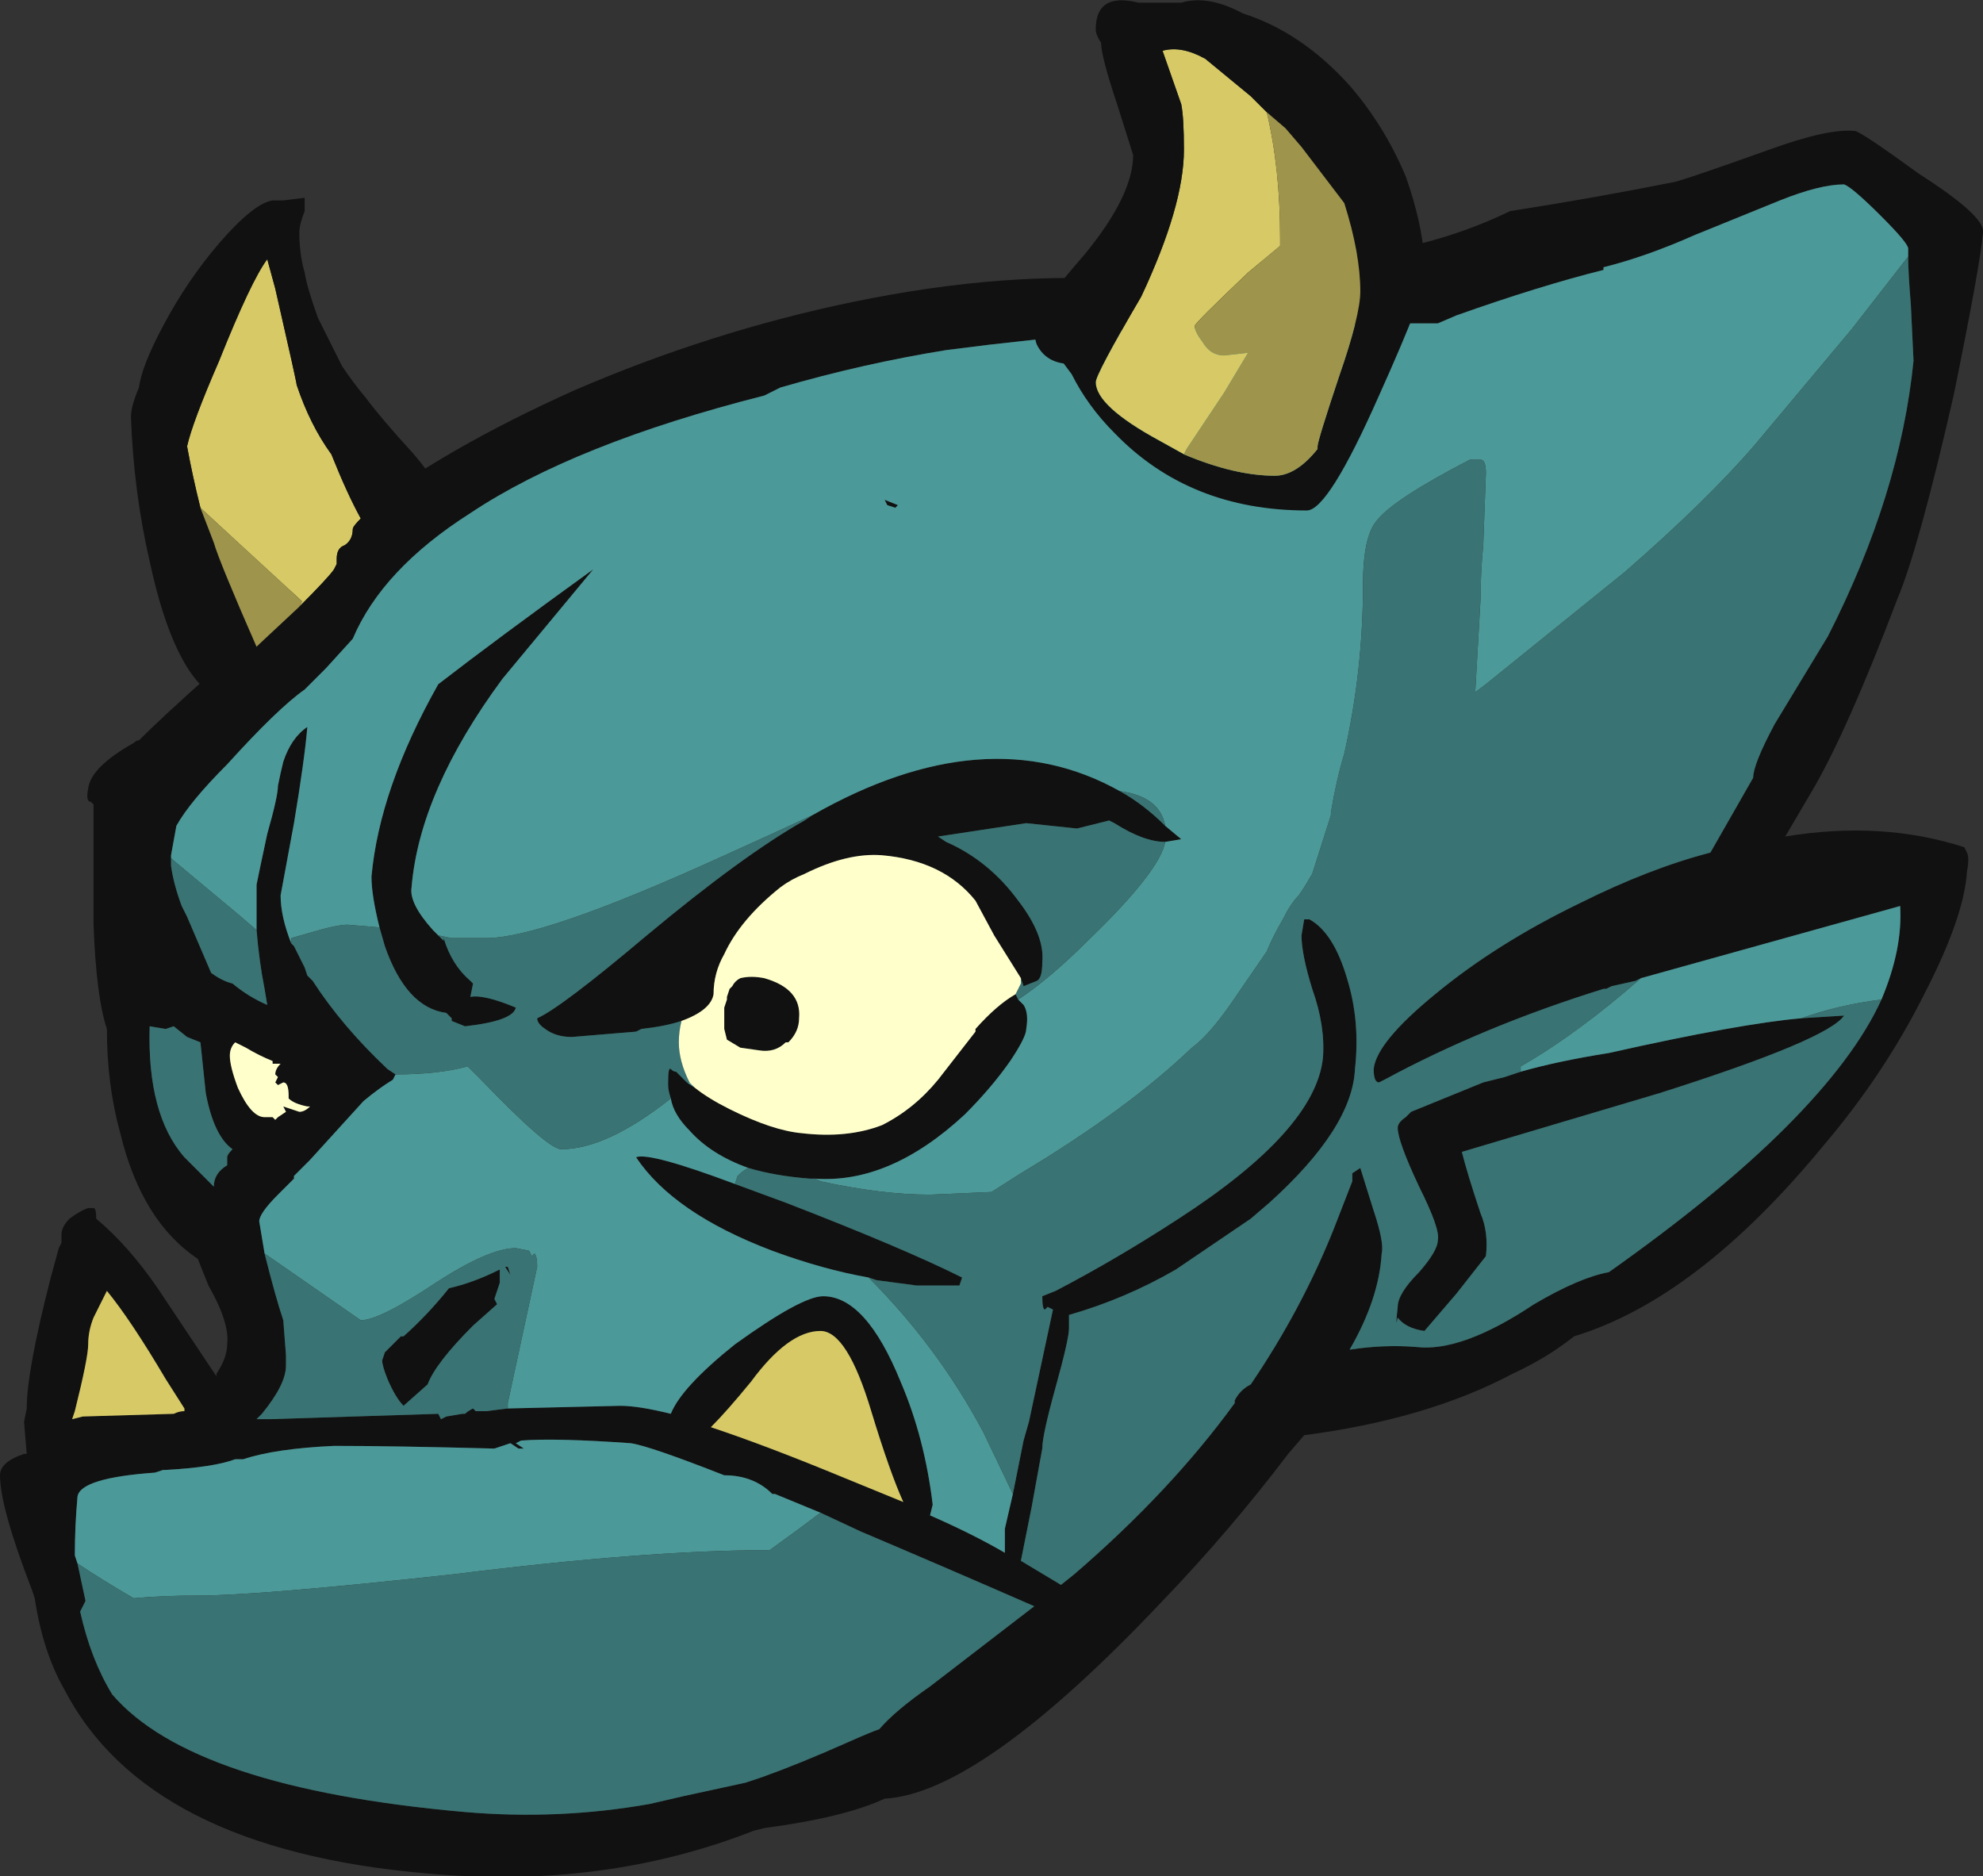 <?xml version="1.0" encoding="UTF-8" standalone="no"?>
<svg xmlns:ffdec="https://www.free-decompiler.com/flash" xmlns:xlink="http://www.w3.org/1999/xlink" ffdec:objectType="shape" height="35.1px" width="37.1px" xmlns="http://www.w3.org/2000/svg">
  <rect width="100%" height="100%" fill="#333333" stroke="none"/>
  <g transform="matrix(1.0, 0.0, 0.0, 1.0, -12.5, 8.35)">
    <path d="M48.2 -3.55 L48.2 -3.7 Q48.2 -3.8 47.7 -4.3 47.15 -4.85 47.0 -4.9 46.55 -4.9 45.8 -4.6 L44.2 -3.95 Q43.3 -3.55 42.5 -3.35 L42.5 -3.3 Q41.3 -3.0 39.75 -2.45 L39.4 -2.3 38.9 -2.3 Q37.9 -2.25 35.55 -2.25 L33.25 -2.15 31.0 -1.9 30.2 -1.8 Q28.65 -1.55 27.1 -1.1 L26.8 -0.95 Q23.25 -0.05 21.3 1.25 19.65 2.3 19.1 3.6 L18.6 4.15 18.2 4.55 Q17.7 4.9 16.75 5.95 16.05 6.65 15.8 7.1 L15.7 7.65 15.7 7.85 Q15.75 8.2 15.9 8.6 L16.0 8.8 16.45 9.85 Q16.65 10.0 16.85 10.05 17.15 10.3 17.5 10.45 L17.45 10.15 Q17.35 9.65 17.3 9.05 L17.3 8.2 Q17.35 7.95 17.5 7.25 17.7 6.55 17.7 6.35 17.75 6.1 17.8 5.9 17.95 5.45 18.25 5.25 18.2 5.85 18.0 7.05 L17.75 8.4 Q17.75 8.8 17.95 9.3 L18.0 9.35 18.2 9.75 18.25 9.9 18.35 10.0 Q18.9 10.85 19.75 11.65 L19.9 11.75 19.85 11.85 Q19.6 12.0 19.3 12.25 L18.3 13.35 18.0 13.65 18.0 13.7 17.7 14.0 Q17.35 14.35 17.35 14.5 L17.45 15.1 Q17.65 15.9 17.8 16.35 L17.85 17.0 17.85 17.2 Q17.85 17.55 17.4 18.1 L17.3 18.2 17.55 18.2 20.7 18.1 20.75 18.2 20.85 18.15 21.15 18.1 21.2 18.1 Q21.25 18.05 21.35 18.0 L21.4 18.05 21.6 18.05 22.0 18.0 24.1 17.95 Q24.45 17.95 25.05 18.1 25.25 17.6 26.25 16.8 27.5 15.9 27.9 15.9 28.7 15.9 29.35 17.5 29.8 18.55 29.95 19.8 L29.9 20.0 Q30.7 20.35 31.3 20.7 L31.3 20.25 31.45 19.6 31.65 18.6 31.75 18.25 32.2 16.15 32.1 16.1 32.05 16.15 Q32.0 16.15 32.0 15.9 L32.25 15.8 Q33.4 15.2 34.55 14.45 37.1 12.8 37.25 11.45 37.3 10.85 37.05 10.15 36.85 9.5 36.85 9.15 L36.9 8.85 37.0 8.85 Q37.45 9.1 37.7 9.95 37.95 10.75 37.85 11.65 37.8 12.75 36.25 14.15 L35.9 14.45 34.5 15.4 Q33.55 15.95 32.5 16.25 L32.5 16.5 Q32.5 16.7 32.25 17.6 32.0 18.5 32.0 18.75 L31.8 19.85 31.6 20.85 32.35 21.3 32.6 21.1 Q34.4 19.55 35.6 17.9 L35.6 17.85 Q35.7 17.65 35.9 17.55 36.85 16.15 37.45 14.65 L37.8 13.75 37.8 13.6 37.95 13.5 38.2 14.3 Q38.4 14.9 38.35 15.1 38.3 15.95 37.75 16.9 38.4 16.8 39.0 16.85 39.85 16.95 41.2 16.05 42.05 15.55 42.6 15.45 44.65 14.0 45.9 12.75 47.2 11.45 47.7 10.35 48.1 9.4 48.05 8.6 L43.2 9.95 43.1 10.0 42.65 10.1 42.55 10.15 42.5 10.15 Q40.25 10.85 38.4 11.85 L38.3 11.9 Q38.2 11.9 38.2 11.65 38.25 11.15 39.35 10.25 40.5 9.3 42.05 8.55 43.35 7.9 44.5 7.6 L45.3 6.2 Q45.3 5.95 45.7 5.2 L46.7 3.55 Q48.05 0.9 48.3 -1.6 L48.25 -2.65 Q48.2 -3.25 48.2 -3.55 M19.6 9.0 Q19.45 8.4 19.45 8.05 19.6 6.4 20.7 4.45 21.8 3.6 23.6 2.3 L21.9 4.35 Q20.35 6.45 20.2 8.25 20.15 8.55 20.6 9.05 L20.7 9.15 20.8 9.25 20.8 9.2 Q20.95 9.7 21.3 10.0 L21.35 10.05 21.3 10.3 Q21.55 10.25 22.15 10.5 22.1 10.75 21.2 10.85 L20.95 10.75 20.95 10.7 Q20.9 10.65 20.85 10.6 20.1 10.5 19.7 9.35 L19.6 9.0 M27.7 6.9 Q30.95 5.05 33.45 6.45 33.9 6.7 34.3 7.1 L34.6 7.35 34.3 7.4 Q33.9 7.4 33.35 7.05 L33.25 7.0 32.65 7.15 31.7 7.05 30.05 7.3 30.2 7.4 Q31.0 7.75 31.55 8.5 32.05 9.15 32.0 9.65 32.0 9.95 31.9 10.0 L31.65 10.1 31.6 9.95 31.1 9.15 30.75 8.5 Q30.15 7.75 29.0 7.65 28.35 7.6 27.55 8.0 27.3 8.1 27.1 8.25 26.35 8.85 26.05 9.5 25.85 9.85 25.85 10.25 25.8 10.55 25.25 10.75 24.95 10.85 24.5 10.9 L24.4 10.95 23.2 11.05 Q22.9 11.05 22.7 10.9 22.55 10.8 22.55 10.7 23.0 10.5 24.6 9.15 26.4 7.65 27.55 7.0 L27.7 6.9 M31.55 10.35 L31.65 10.45 Q31.75 10.6 31.7 10.9 31.7 11.05 31.4 11.5 31.05 12.0 30.55 12.5 29.15 13.8 27.75 13.7 L27.65 13.7 Q27.0 13.65 26.5 13.5 25.8 13.25 25.4 12.8 25.1 12.5 25.05 12.2 25.0 12.05 25.0 11.95 L25.0 11.9 Q25.0 11.6 25.05 11.65 25.1 11.7 25.15 11.7 L25.35 11.9 25.5 12.0 Q25.75 12.2 26.15 12.4 26.95 12.8 27.5 12.85 28.35 12.95 29.0 12.7 29.6 12.4 30.05 11.85 L30.75 10.95 30.75 10.9 Q31.15 10.45 31.5 10.25 L31.55 10.35 M28.45 -2.7 Q31.35 -3.3 33.75 -3.1 L35.85 -3.45 Q38.7 -3.4 40.75 -4.4 42.35 -4.65 43.85 -4.95 44.2 -5.05 45.6 -5.55 46.7 -5.95 47.2 -5.9 47.3 -5.9 48.4 -5.1 49.65 -4.3 49.6 -4.0 49.55 -3.4 49.05 -0.95 48.4 1.9 48.0 2.85 47.05 5.35 46.4 6.45 L45.9 7.3 Q47.7 7.0 49.25 7.5 L49.3 7.6 Q49.35 7.7 49.3 7.95 49.25 8.8 48.5 10.25 47.75 11.75 46.6 13.1 44.25 15.95 41.95 16.65 41.45 17.05 40.8 17.35 39.2 18.2 36.9 18.5 L36.6 18.85 Q35.5 20.3 34.25 21.6 30.85 25.2 29.05 25.3 28.3 25.65 26.8 25.85 L26.6 25.9 Q23.8 27.0 20.5 26.7 15.25 26.25 13.7 23.25 13.3 22.55 13.15 21.55 L13.1 21.4 Q12.5 19.85 12.5 19.25 12.5 19.0 12.95 18.85 L13.0 18.85 12.95 18.25 13.0 18.0 Q13.0 17.3 13.45 15.55 L13.6 15.0 13.65 14.9 13.65 14.75 Q13.65 14.6 13.8 14.45 14.0 14.3 14.15 14.25 L14.25 14.25 Q14.3 14.25 14.3 14.45 14.9 14.95 15.45 15.75 L16.55 17.4 16.55 17.35 Q16.75 17.05 16.75 16.8 16.8 16.4 16.4 15.7 L16.2 15.2 Q15.15 14.5 14.75 12.85 14.5 11.95 14.5 10.9 14.3 10.3 14.25 8.95 L14.25 6.7 14.2 6.65 Q14.1 6.65 14.15 6.4 14.2 6.0 15.0 5.55 15.05 5.5 15.1 5.5 15.55 5.05 16.45 4.25 L19.25 1.25 Q20.8 0.05 23.25 -1.05 25.8 -2.15 28.45 -2.7 M46.2 10.7 L47.0 10.65 Q46.7 11.1 43.55 12.1 L39.85 13.2 Q39.95 13.6 40.2 14.35 40.35 14.7 40.3 15.15 L39.75 15.85 39.15 16.55 Q38.8 16.5 38.65 16.3 38.6 16.55 38.65 16.1 38.65 15.85 39.05 15.45 39.4 15.05 39.4 14.85 39.45 14.65 39.05 13.85 38.65 13.0 38.65 12.75 38.65 12.65 38.8 12.55 L38.9 12.45 40.25 11.9 40.65 11.8 40.95 11.7 Q41.65 11.5 42.6 11.35 45.05 10.8 46.2 10.7 M29.05 1.0 L29.3 1.1 29.25 1.15 29.1 1.1 29.05 1.0 M26.8 9.95 Q27.5 10.15 27.45 10.7 27.45 10.95 27.25 11.15 L27.2 11.15 Q27.0 11.35 26.7 11.3 L26.35 11.25 26.1 11.1 26.05 10.9 Q26.05 10.75 26.05 10.5 L26.1 10.35 26.1 10.3 26.15 10.15 26.2 10.1 Q26.25 10.0 26.35 9.95 26.55 9.9 26.8 9.95 M28.75 15.55 Q27.9 15.4 26.95 15.05 25.1 14.35 24.4 13.3 24.65 13.2 26.25 13.8 L27.2 14.15 Q29.4 15.0 30.5 15.55 L30.45 15.7 29.65 15.7 28.9 15.6 28.75 15.55 M26.55 17.5 Q26.1 18.05 25.8 18.35 26.85 18.7 28.3 19.3 L29.4 19.75 Q29.15 19.2 28.8 18.05 28.35 16.55 27.85 16.55 27.25 16.55 26.55 17.5 M13.95 20.9 L14.1 21.6 14.0 21.8 Q14.2 22.7 14.6 23.35 16.1 25.1 21.2 25.55 22.95 25.7 24.65 25.4 L25.3 25.25 26.45 25.0 Q26.6 24.95 26.75 24.9 27.45 24.65 28.35 24.25 28.8 24.05 28.95 24.0 29.25 23.65 29.9 23.2 L31.85 21.7 Q30.25 21.0 28.6 20.3 L27.85 19.95 27.0 19.6 26.95 19.6 Q26.6 19.25 26.05 19.25 24.65 18.7 24.3 18.65 22.9 18.55 22.25 18.6 L22.15 18.65 22.3 18.75 22.2 18.75 22.05 18.65 21.75 18.75 Q19.85 18.7 18.75 18.7 17.65 18.75 17.05 18.95 L16.9 18.95 Q16.5 19.1 15.6 19.15 L15.55 19.15 15.4 19.2 Q14.0 19.3 13.95 19.65 13.9 20.2 13.9 20.75 L13.95 20.9 M16.25 11.15 L16.0 11.05 15.75 10.85 15.6 10.9 15.3 10.85 Q15.25 12.5 15.95 13.3 L16.5 13.85 Q16.5 13.6 16.75 13.45 L16.75 13.3 Q16.75 13.25 16.85 13.15 16.5 12.9 16.35 12.1 L16.25 11.15 M16.9 11.15 Q16.8 11.25 16.8 11.4 16.8 11.6 16.95 12.0 17.2 12.55 17.45 12.55 L17.6 12.55 17.65 12.6 17.7 12.55 17.85 12.45 17.8 12.35 18.1 12.45 Q18.2 12.45 18.3 12.35 L18.25 12.35 Q18.0 12.3 17.9 12.2 L17.9 12.15 Q17.9 11.9 17.8 11.9 L17.7 11.95 17.65 11.9 17.7 11.8 17.65 11.75 Q17.65 11.65 17.75 11.55 L17.6 11.55 17.6 11.5 Q17.35 11.4 17.1 11.25 L16.9 11.15 M21.85 15.4 L21.85 15.65 21.75 15.95 21.8 16.05 21.35 16.45 Q20.65 17.15 20.5 17.55 L20.05 17.95 Q19.9 17.8 19.75 17.45 19.65 17.2 19.65 17.1 L19.7 16.95 20.0 16.65 20.05 16.65 Q20.5 16.25 20.9 15.75 21.35 15.65 21.85 15.4 M21.95 15.35 L22.0 15.35 22.05 15.5 21.95 15.35 M14.5 15.8 L14.25 16.3 Q14.15 16.55 14.15 16.8 14.15 17.05 13.9 18.05 L13.85 18.2 14.05 18.15 15.75 18.1 Q15.85 18.05 15.95 18.05 L15.95 18.0 15.6 17.45 Q14.95 16.35 14.5 15.8" fill="#111111" fill-rule="evenodd" stroke="none"/>
    <path d="M15.7 7.85 L15.7 7.65 15.8 7.1 Q16.05 6.65 16.75 5.95 17.7 4.9 18.2 4.55 L18.6 4.15 19.1 3.6 Q19.65 2.3 21.3 1.25 23.25 -0.05 26.8 -0.95 L27.1 -1.1 Q28.65 -1.55 30.2 -1.8 L31.0 -1.9 33.25 -2.15 35.55 -2.25 Q37.9 -2.25 38.9 -2.3 L39.4 -2.3 39.75 -2.45 Q41.3 -3.0 42.5 -3.3 L42.5 -3.35 Q43.3 -3.55 44.2 -3.95 L45.8 -4.6 Q46.55 -4.9 47.0 -4.9 47.15 -4.85 47.7 -4.3 48.2 -3.8 48.2 -3.7 L48.2 -3.55 47.15 -2.2 45.35 -0.05 Q44.45 1.0 42.9 2.35 L40.3 4.45 40.1 4.6 40.2 2.85 Q40.2 2.35 40.25 1.85 L40.3 0.5 Q40.3 0.25 40.2 0.25 L40.0 0.25 Q38.55 1.0 38.25 1.4 38.0 1.7 38.0 2.6 38.0 4.2 37.65 5.75 37.5 6.25 37.4 6.85 L37.4 6.9 37.05 8.0 36.9 8.25 36.8 8.4 Q36.65 8.55 36.5 8.85 36.3 9.2 36.2 9.45 L35.65 10.25 Q35.15 11.0 34.8 11.25 33.6 12.4 31.6 13.6 L31.05 13.95 29.9 14.0 Q29.0 14.0 27.85 13.75 L27.75 13.7 Q29.15 13.8 30.55 12.5 31.05 12.0 31.4 11.5 31.7 11.05 31.7 10.9 31.75 10.6 31.65 10.45 L31.55 10.35 Q32.15 9.95 32.85 9.25 34.2 7.95 34.3 7.4 L34.6 7.35 34.3 7.1 Q34.2 6.55 33.45 6.45 30.95 5.05 27.7 6.9 26.95 7.25 25.95 7.7 22.65 9.2 21.6 9.2 L20.95 9.2 20.7 9.15 20.6 9.05 Q20.15 8.55 20.2 8.25 20.35 6.45 21.9 4.35 L23.6 2.3 Q21.8 3.6 20.7 4.45 19.6 6.4 19.45 8.05 19.45 8.4 19.6 9.0 L19.0 8.95 Q18.8 8.95 18.3 9.1 L17.95 9.2 17.95 9.3 Q17.75 8.8 17.75 8.4 L18.0 7.05 Q18.2 5.85 18.25 5.25 17.95 5.45 17.8 5.9 17.75 6.1 17.7 6.35 17.7 6.55 17.5 7.25 17.35 7.95 17.3 8.2 L17.3 9.05 16.95 8.75 15.75 7.75 15.7 7.7 15.7 7.85 M43.2 9.95 L48.05 8.6 Q48.1 9.4 47.7 10.35 46.9 10.45 46.2 10.7 45.05 10.8 42.6 11.35 41.65 11.5 40.95 11.7 L40.95 11.6 Q42.0 11.0 43.2 9.95 M31.45 19.6 L31.3 20.25 31.3 20.7 Q30.7 20.35 29.9 20.0 L29.95 19.8 Q29.8 18.55 29.35 17.5 28.7 15.9 27.9 15.9 27.5 15.9 26.25 16.8 25.25 17.6 25.05 18.1 24.45 17.95 24.1 17.95 L22.0 18.0 22.0 17.9 22.55 15.35 Q22.55 15.15 22.5 15.1 L22.45 15.15 22.4 15.05 22.15 15.0 Q21.65 15.0 20.65 15.65 19.6 16.35 19.25 16.35 L17.45 15.1 17.35 14.5 Q17.35 14.35 17.7 14.0 L18.0 13.7 18.0 13.65 18.3 13.35 19.3 12.25 Q19.6 12.0 19.85 11.85 L19.9 11.75 Q20.7 11.75 21.25 11.6 L21.5 11.85 Q22.75 13.15 23.0 13.15 23.85 13.15 25.05 12.2 25.1 12.5 25.4 12.8 25.8 13.25 26.5 13.5 26.4 13.55 26.3 13.65 L26.25 13.8 Q24.65 13.2 24.4 13.3 25.1 14.35 26.95 15.05 27.9 15.4 28.75 15.55 30.05 16.85 30.9 18.45 L31.45 19.6 M29.05 1.0 L29.1 1.1 29.25 1.15 29.3 1.1 29.05 1.0 M25.4 11.9 L25.5 12.0 25.35 11.9 25.4 11.9 M13.95 20.9 L13.9 20.75 Q13.9 20.2 13.95 19.65 14.0 19.3 15.4 19.2 L15.55 19.15 15.6 19.15 Q16.5 19.1 16.9 18.95 L17.05 18.95 Q17.65 18.75 18.75 18.7 19.85 18.7 21.75 18.75 L22.05 18.65 22.2 18.75 22.3 18.75 22.15 18.65 22.25 18.6 Q22.9 18.55 24.3 18.65 24.65 18.7 26.05 19.25 26.6 19.25 26.95 19.6 L27.0 19.6 27.85 19.95 27.45 20.25 26.9 20.65 Q24.6 20.65 21.0 21.1 17.35 21.5 16.2 21.5 15.55 21.5 15.0 21.55 14.4 21.2 13.95 20.9" fill="#4c9999" fill-rule="evenodd" stroke="none"/>
    <path d="M15.7 7.85 L15.7 7.7 15.75 7.75 16.95 8.75 17.3 9.05 Q17.35 9.65 17.45 10.15 L17.5 10.45 Q17.15 10.3 16.85 10.05 16.65 10.0 16.45 9.85 L16.0 8.8 15.9 8.6 Q15.75 8.2 15.7 7.85 M17.95 9.3 L17.95 9.2 18.3 9.1 Q18.8 8.95 19.0 8.95 L19.6 9.0 19.7 9.35 Q20.1 10.5 20.85 10.6 20.9 10.65 20.95 10.7 L20.95 10.75 21.2 10.85 Q22.1 10.75 22.15 10.5 21.55 10.25 21.3 10.3 L21.35 10.05 21.3 10.0 Q20.95 9.7 20.8 9.2 L20.8 9.25 20.7 9.15 20.95 9.2 21.6 9.2 Q22.65 9.2 25.95 7.7 26.95 7.25 27.7 6.9 L27.55 7.0 Q26.4 7.65 24.6 9.15 23.0 10.5 22.55 10.7 22.55 10.8 22.7 10.9 22.9 11.05 23.2 11.05 L24.4 10.95 24.5 10.9 Q24.95 10.85 25.25 10.75 25.2 10.95 25.2 11.15 25.2 11.5 25.4 11.9 L25.35 11.9 25.15 11.7 Q25.1 11.7 25.05 11.65 25.0 11.6 25.0 11.9 L25.0 11.95 Q25.0 12.05 25.05 12.2 23.85 13.15 23.0 13.15 22.75 13.15 21.5 11.85 L21.25 11.6 Q20.7 11.75 19.9 11.75 L19.75 11.65 Q18.9 10.85 18.35 10.0 L18.25 9.9 18.2 9.75 18.0 9.35 17.95 9.3 M33.45 6.45 Q34.2 6.55 34.3 7.1 33.9 6.7 33.45 6.45 M34.3 7.4 Q34.2 7.95 32.85 9.25 32.15 9.95 31.55 10.35 L31.5 10.25 31.6 10.05 31.6 9.95 31.65 10.1 31.9 10.0 Q32.0 9.95 32.0 9.65 32.05 9.15 31.55 8.5 31.0 7.75 30.2 7.4 L30.05 7.3 31.7 7.05 32.65 7.15 33.25 7.0 33.35 7.05 Q33.9 7.4 34.3 7.4 M27.75 13.7 L27.85 13.75 Q29.0 14.0 29.9 14.0 L31.05 13.95 31.6 13.6 Q33.6 12.4 34.8 11.25 35.15 11.0 35.65 10.25 L36.2 9.45 Q36.3 9.2 36.5 8.85 36.65 8.55 36.8 8.4 L36.9 8.25 37.05 8.0 37.4 6.9 37.4 6.85 Q37.5 6.25 37.65 5.75 38.0 4.2 38.0 2.6 38.0 1.7 38.25 1.4 38.55 1.0 40.0 0.25 L40.2 0.25 Q40.3 0.25 40.3 0.5 L40.25 1.85 Q40.2 2.35 40.2 2.85 L40.1 4.6 40.3 4.45 42.9 2.35 Q44.45 1.0 45.35 -0.05 L47.15 -2.2 48.2 -3.55 Q48.2 -3.25 48.25 -2.65 L48.3 -1.6 Q48.05 0.9 46.7 3.55 L45.7 5.2 Q45.3 5.95 45.3 6.2 L44.5 7.6 Q43.35 7.9 42.05 8.55 40.5 9.3 39.35 10.25 38.25 11.15 38.2 11.65 38.2 11.9 38.3 11.9 L38.4 11.85 Q40.25 10.85 42.5 10.15 L42.55 10.15 42.65 10.1 43.1 10.0 43.2 9.95 Q42.0 11.0 40.95 11.6 L40.95 11.7 40.65 11.8 40.25 11.9 38.9 12.45 38.8 12.55 Q38.65 12.65 38.65 12.75 38.65 13.0 39.05 13.85 39.45 14.65 39.4 14.85 39.4 15.05 39.05 15.45 38.65 15.85 38.65 16.1 38.6 16.55 38.65 16.3 38.8 16.5 39.15 16.55 L39.75 15.85 40.3 15.15 Q40.35 14.7 40.2 14.35 39.95 13.6 39.85 13.2 L43.55 12.1 Q46.7 11.1 47.0 10.65 L46.2 10.7 Q46.9 10.45 47.7 10.35 47.2 11.45 45.9 12.75 44.65 14.0 42.6 15.45 42.05 15.55 41.2 16.05 39.85 16.95 39.0 16.85 38.4 16.8 37.75 16.9 38.3 15.95 38.35 15.1 38.4 14.9 38.2 14.3 L37.95 13.5 37.8 13.6 37.8 13.75 37.45 14.65 Q36.85 16.15 35.9 17.55 35.7 17.65 35.6 17.85 L35.6 17.9 Q34.4 19.55 32.6 21.1 L32.35 21.3 31.6 20.85 31.8 19.85 32.0 18.75 Q32.0 18.5 32.25 17.6 32.5 16.7 32.5 16.5 L32.5 16.25 Q33.55 15.95 34.5 15.4 L35.9 14.45 36.25 14.15 Q37.8 12.75 37.85 11.65 37.95 10.75 37.7 9.95 37.45 9.1 37.0 8.85 L36.9 8.85 36.85 9.15 Q36.85 9.5 37.05 10.15 37.3 10.85 37.25 11.45 37.1 12.8 34.55 14.45 33.4 15.2 32.25 15.8 L32.0 15.9 Q32.0 16.15 32.05 16.15 L32.1 16.1 32.2 16.15 31.75 18.25 31.65 18.6 31.45 19.6 30.9 18.45 Q30.05 16.85 28.75 15.55 L28.9 15.6 29.65 15.7 30.45 15.7 30.5 15.55 Q29.4 15.0 27.2 14.15 L26.25 13.8 26.3 13.65 Q26.4 13.55 26.5 13.5 27.0 13.65 27.65 13.7 L27.75 13.7 M22.0 18.0 L21.6 18.05 21.4 18.05 21.35 18.0 Q21.25 18.05 21.2 18.1 L21.15 18.1 20.85 18.15 20.75 18.2 20.7 18.1 17.55 18.2 17.3 18.2 17.4 18.1 Q17.85 17.55 17.85 17.2 L17.85 17.0 17.8 16.35 Q17.65 15.9 17.45 15.1 L19.25 16.35 Q19.6 16.35 20.65 15.65 21.65 15.0 22.15 15.0 L22.4 15.05 22.45 15.15 22.5 15.1 Q22.55 15.15 22.55 15.35 L22.0 17.9 22.0 18.0 M27.85 19.95 L28.6 20.3 Q30.25 21.0 31.85 21.7 L29.9 23.2 Q29.25 23.65 28.95 24.0 28.8 24.05 28.35 24.25 27.45 24.65 26.75 24.9 26.6 24.95 26.45 25.0 L25.3 25.25 24.65 25.4 Q22.95 25.7 21.2 25.55 16.1 25.1 14.6 23.35 14.2 22.7 14.0 21.8 L14.1 21.6 13.95 20.9 Q14.4 21.2 15.0 21.55 15.55 21.5 16.2 21.5 17.35 21.5 21.0 21.1 24.6 20.65 26.9 20.65 L27.45 20.25 27.85 19.95 M16.25 11.15 L16.35 12.1 Q16.5 12.9 16.85 13.15 16.75 13.25 16.75 13.3 L16.75 13.45 Q16.5 13.6 16.5 13.85 L15.95 13.3 Q15.25 12.5 15.3 10.85 L15.6 10.9 15.75 10.85 16.0 11.05 16.25 11.15 M21.85 15.4 Q21.35 15.65 20.9 15.75 20.5 16.25 20.05 16.65 L20.0 16.65 19.7 16.95 19.65 17.1 Q19.65 17.2 19.75 17.45 19.9 17.8 20.05 17.95 L20.5 17.55 Q20.65 17.15 21.35 16.45 L21.8 16.05 21.75 15.95 21.85 15.65 21.85 15.4 M21.95 15.35 L22.05 15.5 22.0 15.35 21.95 15.35" fill="#397373" fill-rule="evenodd" stroke="none"/>
    <path d="M26.55 17.5 Q27.25 16.55 27.85 16.55 28.35 16.55 28.8 18.05 29.15 19.2 29.4 19.75 L28.3 19.3 Q26.85 18.7 25.8 18.35 26.1 18.05 26.55 17.5 M14.5 15.8 Q14.95 16.35 15.6 17.45 L15.95 18.0 15.95 18.05 Q15.85 18.05 15.75 18.1 L14.05 18.15 13.85 18.2 13.9 18.05 Q14.15 17.05 14.15 16.8 14.15 16.55 14.25 16.3 L14.5 15.8" fill="#d6c966" fill-rule="evenodd" stroke="none"/>
    <path d="M31.6 9.95 L31.6 10.05 31.5 10.25 Q31.15 10.45 30.75 10.9 L30.75 10.95 30.05 11.85 Q29.6 12.4 29.0 12.7 28.35 12.95 27.5 12.85 26.95 12.8 26.15 12.4 25.75 12.2 25.5 12.0 L25.4 11.9 Q25.2 11.5 25.2 11.15 25.2 10.95 25.25 10.75 25.8 10.55 25.85 10.25 25.85 9.85 26.05 9.5 26.35 8.85 27.1 8.25 27.3 8.1 27.55 8.0 28.35 7.6 29.0 7.65 30.15 7.75 30.75 8.5 L31.1 9.15 31.6 9.95 M26.8 9.95 Q26.55 9.9 26.35 9.95 26.25 10.0 26.2 10.1 L26.15 10.15 26.1 10.3 26.1 10.35 26.05 10.5 Q26.05 10.75 26.05 10.9 L26.1 11.1 26.35 11.25 26.7 11.3 Q27.0 11.35 27.2 11.15 L27.25 11.15 Q27.45 10.95 27.45 10.7 27.5 10.15 26.8 9.95 M16.9 11.15 L17.1 11.25 Q17.35 11.4 17.6 11.5 L17.6 11.55 17.75 11.55 Q17.65 11.65 17.65 11.75 L17.7 11.8 17.65 11.9 17.7 11.95 17.8 11.9 Q17.9 11.9 17.9 12.15 L17.9 12.2 Q18.0 12.3 18.25 12.35 L18.3 12.35 Q18.2 12.45 18.1 12.45 L17.8 12.35 17.85 12.45 17.7 12.55 17.65 12.6 17.6 12.55 17.45 12.55 Q17.2 12.55 16.95 12.0 16.8 11.6 16.8 11.4 16.8 11.25 16.9 11.15" fill="#ffffcc" fill-rule="evenodd" stroke="none"/>
    <path d="M16.25 1.15 Q16.1 0.55 16.0 0.0 16.1 -0.45 16.6 -1.6 17.2 -3.1 17.5 -3.5 L17.65 -2.95 Q18.05 -1.2 18.05 -1.15 18.3 -0.4 18.7 0.15 19.0 0.9 19.25 1.35 19.1 1.5 19.1 1.55 19.1 1.75 18.95 1.85 18.8 1.9 18.8 2.1 L18.8 2.2 18.75 2.3 Q18.65 2.45 18.1 3.0 L18.15 2.9 16.9 1.75 16.25 1.15 M34.65 0.15 L34.2 -0.1 Q33.0 -0.75 33.0 -1.2 33.0 -1.35 33.85 -2.8 34.65 -4.5 34.65 -5.55 34.65 -6.15 34.6 -6.4 L34.25 -7.4 Q34.6 -7.5 35.05 -7.25 L35.9 -6.55 36.2 -6.25 Q36.45 -5.2 36.45 -3.9 L36.45 -3.75 35.85 -3.25 Q34.85 -2.3 34.85 -2.25 34.85 -2.15 35.0 -1.95 35.15 -1.7 35.4 -1.7 L35.85 -1.75 35.4 -1.0 34.7 0.05 34.65 0.15" fill="#d6c966" fill-rule="evenodd" stroke="none"/>
    <path d="M15.1 -1.1 Q15.15 -1.5 15.55 -2.25 16.0 -3.1 16.6 -3.8 17.25 -4.55 17.6 -4.6 L17.8 -4.6 18.2 -4.65 Q18.2 -4.55 18.2 -4.4 18.1 -4.15 18.1 -4.0 18.1 -3.6 18.2 -3.25 18.25 -2.95 18.45 -2.4 L18.9 -1.5 Q19.1 -1.2 19.35 -0.9 19.65 -0.5 20.2 0.1 20.55 0.5 20.55 0.6 20.55 0.8 20.3 1.2 L20.35 1.3 Q20.35 1.5 20.15 1.7 19.95 1.85 19.85 1.85 L19.8 1.85 19.45 2.15 18.9 2.8 18.4 3.3 18.45 3.3 Q18.5 3.35 18.5 3.55 18.5 3.75 18.1 4.4 17.85 4.85 17.65 5.0 L17.55 5.05 Q17.4 5.15 17.2 5.15 16.85 5.15 16.55 4.7 15.75 4.25 15.3 2.15 15.0 0.85 14.95 -0.55 14.95 -0.75 15.1 -1.1 M18.1 3.0 Q18.65 2.45 18.75 2.3 L18.8 2.2 18.8 2.1 Q18.8 1.9 18.95 1.85 19.1 1.75 19.1 1.55 19.1 1.5 19.25 1.35 19.0 0.9 18.7 0.15 18.3 -0.4 18.05 -1.15 18.05 -1.2 17.65 -2.95 L17.5 -3.5 Q17.2 -3.1 16.6 -1.6 16.1 -0.45 16.0 0.0 16.1 0.55 16.25 1.15 L16.5 1.8 Q16.6 2.15 17.3 3.75 L17.35 3.7 18.1 3.0 M33.0 -7.8 Q33.0 -8.5 33.8 -8.3 L34.6 -8.3 Q35.1 -8.45 35.75 -8.1 36.85 -7.75 37.75 -6.75 38.4 -6.0 38.8 -5.05 39.1 -4.2 39.15 -3.5 L39.2 -3.3 Q39.2 -2.95 38.3 -0.95 37.35 1.2 36.95 1.2 34.75 1.2 33.35 -0.25 32.85 -0.75 32.55 -1.35 L32.4 -1.55 Q32.05 -1.6 31.9 -1.9 31.85 -2.0 31.85 -2.35 31.85 -2.5 32.8 -3.6 33.7 -4.7 33.7 -5.45 L33.4 -6.4 Q33.1 -7.3 33.1 -7.55 33.0 -7.7 33.0 -7.8 M36.2 -6.25 L35.9 -6.55 35.05 -7.25 Q34.6 -7.5 34.25 -7.4 L34.6 -6.4 Q34.65 -6.15 34.65 -5.55 34.65 -4.5 33.85 -2.8 33.0 -1.35 33.0 -1.2 33.0 -0.75 34.2 -0.1 L34.65 0.15 Q35.6 0.55 36.35 0.55 36.75 0.55 37.15 0.05 L37.15 0.0 Q37.15 -0.1 37.55 -1.3 37.95 -2.45 37.95 -2.9 37.95 -3.6 37.65 -4.55 L36.85 -5.6 36.55 -5.95 36.2 -6.25" fill="#111111" fill-rule="evenodd" stroke="none"/>
    <path d="M16.25 1.15 L16.9 1.75 18.15 2.9 18.1 3.0 17.35 3.7 17.3 3.75 Q16.6 2.15 16.5 1.8 L16.25 1.15 M34.65 0.15 L34.7 0.05 35.4 -1.0 35.85 -1.75 35.4 -1.7 Q35.15 -1.7 35.0 -1.95 34.85 -2.15 34.85 -2.25 34.85 -2.3 35.85 -3.25 L36.45 -3.75 36.45 -3.9 Q36.45 -5.2 36.2 -6.25 L36.55 -5.95 36.85 -5.6 37.65 -4.55 Q37.95 -3.6 37.95 -2.9 37.95 -2.45 37.55 -1.3 37.15 -0.1 37.15 0.0 L37.15 0.05 Q36.75 0.55 36.35 0.55 35.6 0.55 34.65 0.15" fill="#9e944b" fill-rule="evenodd" stroke="none"/>
  </g>
</svg>
